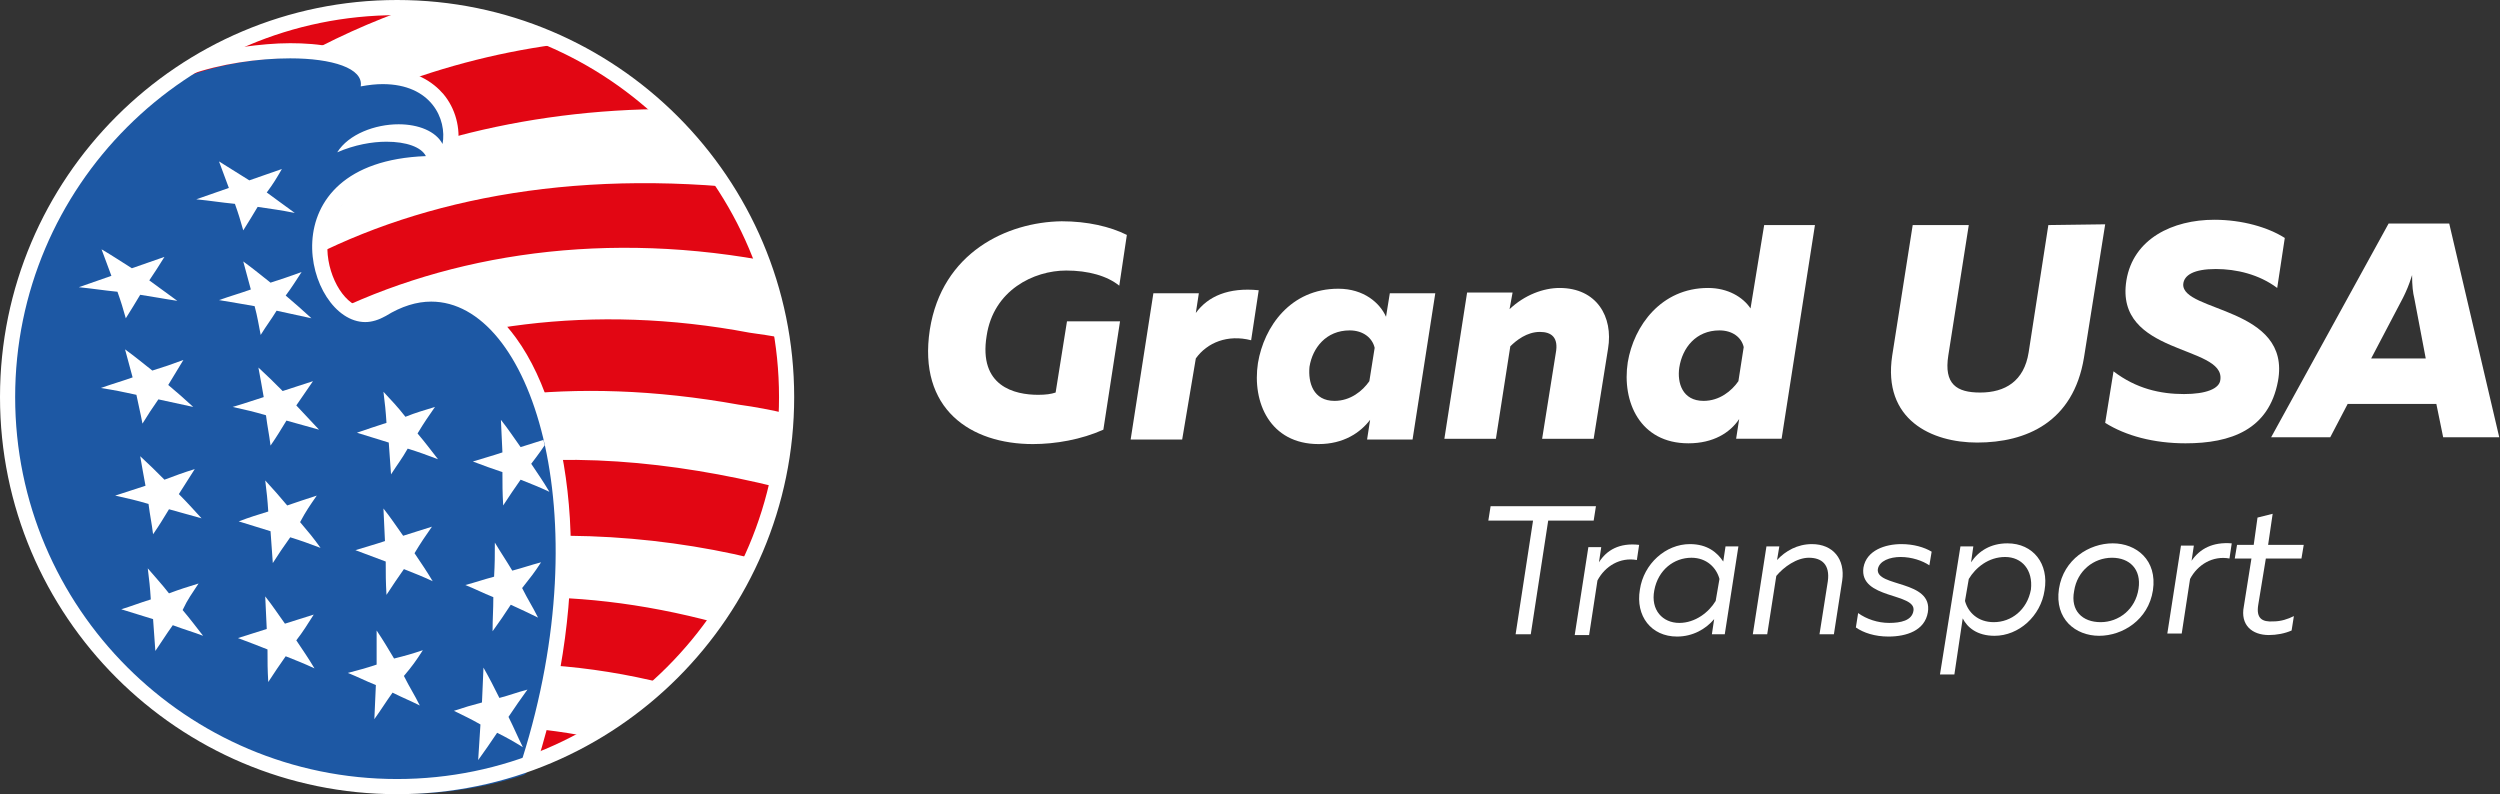 <?xml version="1.0" encoding="utf-8"?>
<!-- Generator: Adobe Illustrator 19.0.0, SVG Export Plug-In . SVG Version: 6.00 Build 0)  -->
<svg version="1.1" id="Слой_1" xmlns="http://www.w3.org/2000/svg" xmlns:xlink="http://www.w3.org/1999/xlink" x="0px" y="0px"
	 viewBox="-140 344.2 329.9 104.8" style="enable-background:new -140 344.2 329.9 104.8;" xml:space="preserve">
<rect x="-140" y="344.2" width="329.9" height="104.8" fill="#333333" stroke="none"/>
<style type="text/css">
	.st0{fill:#FFFFFF;}
	.st1{fill:#E20613;}
	.st2{fill:#1D58A4;}
	.st3{fill:none;}
	.st4{clip-path:url(#SVGID_2_);}
</style>
<g>
	<path class="st0" d="M0.1,373.4c3.4,0,6.4,0.7,8.6,1.8l-1,6.7c-1.6-1.3-4.1-2-7-2c-4.3,0-9.6,2.6-10.5,8.6
		c-1.1,6.7,3.7,7.8,6.8,7.8c1,0,1.7-0.1,2.3-0.3l1.5-9.4h7l-2.2,14.3c-2.9,1.3-6.3,1.9-9.3,1.9c-8.2,0-15.2-4.6-13.6-15.1
		C-15.7,377.5-7.1,373.5,0.1,373.4z"/>
	<path class="st0" d="M26.1,382.5l-1,6.6c-3.1-0.8-5.8,0.3-7.3,2.4L16,402.2H9.2l3-19.3h6l-0.4,2.6
		C19.4,383.3,22.1,382.1,26.1,382.5z"/>
	<path class="st0" d="M34,402.8c-6.4,0-8.8-5.5-8-10.7c0.8-4.8,4.3-9.8,10.6-9.8c3.4,0,5.5,1.9,6.3,3.7l0.5-3.1h6l-3,19.3h-6
		l0.4-2.6C39.5,401.3,37.3,402.8,34,402.8z M36.1,397.1c2.1,0,3.7-1.3,4.6-2.6l0.7-4.4c-0.3-1.3-1.5-2.3-3.3-2.3
		c-3.1,0-4.9,2.3-5.3,4.8C32.6,394.7,33.3,397.1,36.1,397.1z"/>
	<path class="st0" d="M65.8,382.2c4.9,0,7.1,3.8,6.4,8l-1.9,11.9h-6.8l1.8-11.3c0.4-2.1-0.6-2.8-2.1-2.8c-1.7,0-3.1,1.1-3.9,1.9
		l-1.9,12.2h-6.8l3-19.3h6l-0.4,2.2C61.2,383.1,63.7,382.2,65.8,382.2z"/>
	<path class="st0" d="M99.5,373.9l-4.4,28.2h-6l0.4-2.6c-1.2,1.8-3.4,3.2-6.7,3.2c-6.4,0-8.8-5.5-8-10.7c0.8-4.8,4.4-9.8,10.6-9.8
		c2.6,0,4.6,1.2,5.6,2.7l1.8-11H99.5z M86.9,387.8c-3.1,0-4.9,2.3-5.3,4.9c-0.3,2,0.4,4.4,3.2,4.4c2.1,0,3.7-1.3,4.6-2.6l0.7-4.5
		C89.8,388.7,88.6,387.8,86.9,387.8z"/>
	<path class="st0" d="M137.8,373.8l-2.8,17.6c-1.4,8.5-7.6,11.2-14.1,11.2c-6,0-12.5-3-11.2-11.5l2.7-17.2h7.4l-2.7,17.2
		c-0.6,3.8,1.1,4.9,4.2,4.9c3.3,0,5.8-1.5,6.4-5.3l2.6-16.8L137.8,373.8z"/>
	<path class="st0" d="M152.2,373.2c3.7,0,7.1,1,9.3,2.4l-1,6.6c-2.4-1.8-5.4-2.5-8.1-2.5c-2.9,0-4.2,0.8-4.3,2
		c-0.2,3.7,14.3,3,12.5,12.8c-1.2,6.4-6.2,8.2-12.2,8.2c-4.2,0-7.9-1-10.6-2.7l1.1-6.8c3,2.3,6.2,3,9.3,3c2.9,0,4.7-0.7,4.8-1.9
		c0.6-4.6-14-3.2-12.4-13.1C141.5,375.7,146.7,373.2,152.2,373.2z"/>
	<path class="st0" d="M182.4,401.9l-0.9-4.4h-11.7l-2.3,4.4h-7.8l15.5-28.2h8l6.6,28.2H182.4z M172.9,391.5h7.2l-1.5-7.9
		c-0.2-0.8-0.3-1.7-0.3-3.1c-0.4,1.3-0.8,2.2-1.2,3L172.9,391.5z"/>
</g>
<g>
	<path class="st0" d="M70.6,411l-0.3,1.9h-6l-2.3,15h-2l2.3-15h-5.9l0.3-1.9H70.6z"/>
	<path class="st0" d="M76.3,416.1l-0.3,2c-2.2-0.4-4.2,0.8-5.2,2.7l-1.1,7.2h-1.9l1.8-11.6h1.7l-0.3,2
		C72,416.8,73.7,415.8,76.3,416.1z"/>
	<path class="st0" d="M81.3,428.2c-3.4,0-5.5-2.7-4.9-6.2c0.5-3.4,3.4-6,6.6-6c2.3,0,3.6,1.1,4.4,2.3l0.3-2h1.7l-1.8,11.6h-1.7
		l0.3-2C85.1,427.2,83.4,428.2,81.3,428.2z M81.6,426.4c2.1,0,3.9-1.4,4.8-2.9l0.5-2.9c-0.4-1.5-1.7-2.8-3.7-2.8
		c-2.3,0-4.4,1.6-4.9,4.3C77.8,424.7,79.4,426.4,81.6,426.4z"/>
	<path class="st0" d="M99.1,416c2.8,0,4.4,2,4,4.8l-1.1,7.1h-1.9l1.1-7c0.3-2.2-0.8-3.1-2.5-3.1c-1.6,0-3.3,1.2-4.3,2.4l-1.2,7.7
		h-1.9l1.8-11.6h1.7l-0.3,1.8C95.6,416.9,97.2,416,99.1,416z"/>
	<path class="st0" d="M110.9,416c1.6,0,3,0.4,4,1l-0.3,1.8c-0.9-0.6-2.3-1.1-3.8-1.1c-1.4,0-2.8,0.5-3,1.6c-0.3,2.4,7.3,1.4,6.6,5.7
		c-0.4,2.4-2.8,3.2-5.2,3.2c-1.8,0-3.3-0.5-4.3-1.2l0.3-1.9c1.1,0.8,2.6,1.3,4.1,1.3s3-0.3,3.2-1.6c0.4-2.4-7.2-1.5-6.6-5.7
		C106.3,416.8,108.8,416,110.9,416z"/>
	<path class="st0" d="M124.9,415.9c3.4,0,5.5,2.7,4.9,6.2c-0.5,3.4-3.4,6-6.6,6c-2.3,0-3.6-1.1-4.2-2.3l-1.1,7.4H116l2.7-16.9h1.7
		l-0.3,2.1C121.1,416.9,122.7,415.9,124.9,415.9z M124.6,417.7c-2.2,0-3.9,1.4-4.8,2.9l-0.5,2.9c0.4,1.5,1.7,2.8,3.8,2.8
		c2.3,0,4.4-1.6,4.9-4.3C128.3,419.4,126.8,417.7,124.6,417.7z"/>
	<path class="st0" d="M137,428.1c-3.1,0-5.9-2.2-5.3-6.2c0.6-3.9,4-6,7.1-6s5.9,2.2,5.3,6.2C143.5,426,140.1,428.1,137,428.1z
		 M137.2,426.3c2.4,0,4.6-1.7,5-4.4c0.4-2.6-1.2-4.1-3.5-4.1c-2.4,0-4.6,1.7-5,4.4C133.2,424.8,134.8,426.3,137.2,426.3z"/>
	<path class="st0" d="M154.5,415.9l-0.3,2c-2.2-0.4-4.2,0.8-5.2,2.7l-1.1,7.2H146l1.8-11.6h1.7l-0.3,2
		C150.3,416.6,152,415.7,154.5,415.9z"/>
	<path class="st0" d="M159.9,412l-0.6,4.1h4.7l-0.3,1.8H159l-1,6.1c-0.3,1.8,0.5,2.3,2,2.2c1,0,1.9-0.3,2.7-0.7l-0.3,1.9
		c-0.9,0.4-2,0.6-3,0.6c-2.2,0-3.8-1.3-3.3-3.8l1-6.3h-2.2l0.3-1.8h2.2l0.5-3.6L159.9,412z"/>
</g>
<g>
	<g>
		<path class="st1" d="M-38.7,381c8.9,26.9-5.8,55.8-32.6,64.7c-26.9,8.8-55.9-5.8-64.7-32.7c-5-15-2.6-30.8,5.2-43.2
			c6.1-9.8,15.6-17.6,27.4-21.5C-76.5,339.5-47.6,354.1-38.7,381z"/>
	</g>
	<g>
		<path class="st0" d="M-118.4,437.7c1.3,1,2.7,2,4.2,2.9c4.3-5.1,10.9-9.8,19.4-13.1c12.6-4.9,29.4-6.5,49.4-1.1
			c1.9-2.7,3.5-5.5,4.8-8.5C-67.8,411.3-103.7,414.6-118.4,437.7z M-109.2,443.3c2.1,1,4.3,1.9,6.6,2.6c9.5-5,23.6-7.8,40.7-4.4
			c3.5-2,6.7-4.4,9.6-7.1C-71.8,429.5-94.4,431-109.2,443.3z M-125,431.8c1,1.1,2.1,2.1,3.2,3.1c6.1-12.2,20.1-24.7,42-28.7
			c14-2.6,28.6-1.1,42.4,2.3c0.7-3.2,1.2-6.4,1.3-9.7c-2.1-0.5-4.2-0.9-6.4-1.2C-86.9,389.6-115.7,409.3-125,431.8z M-38.7,381
			c-0.3-0.8-0.6-1.7-0.9-2.5c-44.5-7.9-82.1,14.4-91.3,45.5c0.9,1.4,1.8,2.8,2.8,4.1c9.7-28.8,45.8-47.8,87-40
			c1.4,0.2,2.9,0.4,4.3,0.7C-37.2,386.2-37.9,383.6-38.7,381z M-44.6,368.8c-2.5-3.8-5.5-7.2-8.8-10.2
			c-38.7,0.6-73.3,20.7-82.7,54.2c0,0.1,0,0.2,0.1,0.2c0.7,2.1,1.5,4.1,2.5,6.1C-125.6,389.2-93.6,364.8-44.6,368.8z M-66.8,350.1
			c-6.4-2.8-13.5-4.3-20.6-4.3c-22.6,8.4-41.9,25.2-51.1,47.3c-0.3,4-0.1,8.2,0.6,12.3C-128.3,375-98.9,354.5-66.8,350.1z"/>
	</g>
</g>
<g>
	<g>
		<path class="st2" d="M-87.2,448.9c-27.6,0-50.5-21.6-52-49.2c-0.8-15.6,5.2-30.6,16.6-41.2c4.9-4.6,14.3-6.7,21.5-6.7
			c2.8,0,7.7,0.3,9.5,2.5c0.3,0.3,0.4,0.6,0.5,1c0.7-0.1,1.4-0.1,2-0.1c3.9,0,6,1.6,7.1,2.9c1.4,1.6,2,3.9,1.7,6.1
			c-0.1,0.4-0.4,0.7-0.8,0.8c-0.1,0-0.1,0-0.2,0c-0.4,0-0.7-0.2-0.9-0.5c-0.7-1.2-2.5-2-4.8-2c-0.8,0-1.7,0.1-2.6,0.3
			c0.4,0,0.7,0,1.1,0c3,0,5.2,0.9,6,2.4c0.2,0.3,0.2,0.7,0,1s-0.5,0.5-0.8,0.5c-13,0.5-13.9,8.5-13.8,11c0.1,4.5,2.9,8.6,5.9,8.6
			c0.7,0,1.4-0.2,2.1-0.7c2.1-1.4,4.3-2,6.4-2c3.8,0,7.3,2.1,10.3,6.2c9.8,13.6,7.9,38.6,2,56.1c-0.1,0.3-0.3,0.5-0.6,0.6
			c-4.3,1.4-8.7,2.2-13.2,2.4C-85.2,448.8-86.2,448.9-87.2,448.9L-87.2,448.9z"/>
	</g>
	<g>
		<path class="st3" d="M-83,383.9c-1.9,0-4,0.6-6,1.9c-0.9,0.6-1.8,0.8-2.7,0.8c-7.9,0-13.4-21.1,8-21.9c-0.6-1.2-2.7-1.9-5.2-1.9
			c-2,0-4.3,0.4-6.5,1.4c1.6-2.4,5-3.7,8.1-3.7c2.5,0,4.9,0.8,5.8,2.6c0.5-3.3-1.5-7.9-7.9-7.9c-0.9,0-1.9,0.1-2.9,0.3
			c0.3-2.3-3.9-3.6-9.4-3.6c-4.2,0-9.1,0.7-13.4,2.2c-3.7,2.5-6.3,5.7-5.7,9.4c1.7,10.7,26.4,50,26.4,50l22.7,29.7
			c0,0,0.3,0.6,0.9,1C-60.7,411.8-69.9,383.9-83,383.9z"/>
		<path class="st0" d="M-101.7,351.9c5.5,0,9.7,1.3,9.3,3.7c1.1-0.2,2-0.3,2.9-0.3c6.4,0,8.5,4.6,7.9,7.9c-0.9-1.7-3.2-2.6-5.8-2.6
			c-3.1,0-6.6,1.3-8.1,3.7c2.3-1,4.6-1.4,6.5-1.4c2.6,0,4.6,0.7,5.2,1.9c-21.4,0.8-15.9,21.9-8,21.9c0.9,0,1.8-0.3,2.7-0.8
			c2.1-1.3,4.1-1.9,6-1.9c13.1,0,22.3,27.8,12,60.4c0.5,0.3,1.1,0.5,2,0.4c3.4-10.9,4.9-22,4.3-32.2c-0.6-9.8-3.1-18.3-7.1-23.8
			c-3.2-4.4-7-6.7-11.2-6.7c-2.4,0-4.8,0.7-7.1,2.2c-0.5,0.3-1.1,0.5-1.6,0.5c-2.5,0-4.9-3.8-5-7.7c-0.1-6,4.8-9.8,13.1-10.2
			c0.7,0,1.3-0.4,1.7-1c0.1-0.2,0.2-0.4,0.2-0.6c0.1,0,0.1,0,0.2,0c0.1,0,0.2,0,0.3,0c0.8-0.1,1.5-0.8,1.7-1.7
			c0.4-2.5-0.3-5.1-1.9-7c-1.3-1.5-3.7-3.3-8-3.3c-0.5,0-0.9,0-1.4,0.1c-0.1-0.2-0.3-0.4-0.4-0.6c-2-2.4-6.8-2.9-10.4-2.9
			c-2,0-4.1,0.2-6.3,0.5c-2.4,1-4.9,2.3-7.1,3.7C-110.9,352.6-105.9,351.9-101.7,351.9z"/>
	</g>
</g>
<g>
	<g>
		<defs>
			<path id="SVGID_1_" d="M-139.4,399.9c1.6,28.6,26.1,50.6,54.7,49c4.6-0.3,9-1.1,13.1-2.4c12.9-38.1-1.3-70.3-17.4-60
				c-9.1,5.8-18.4-20.1,5.3-21c-1.1-2.1-6.6-2.7-11.8-0.5c2.8-4.4,11.9-5,13.9-1.1c0.6-3.8-2.2-9.2-10.9-7.6
				c1-5.5-21.9-5.1-30.4,2.8C-133.8,369.2-140.2,383.9-139.4,399.9z"/>
		</defs>
		<clipPath id="SVGID_2_">
			<use xlink:href="#SVGID_1_"  style="overflow:visible;"/>
		</clipPath>
		<g class="st4">
			<g>
				<g>
					<path class="st0" d="M-102.8,366.5c-1.7,0.6-2.6,0.9-4.3,1.5c-1.6-1-2.4-1.5-4-2.5c0.5,1.4,0.8,2.1,1.3,3.5
						c-1.7,0.6-2.6,0.9-4.3,1.5c2,0.2,3.1,0.4,5.1,0.6c0.5,1.4,0.7,2.1,1.1,3.5c0.8-1.3,1.2-1.9,1.9-3.1c2,0.3,2.9,0.4,4.9,0.8
						c-1.5-1.1-2.2-1.6-3.7-2.7C-103.9,368.4-103.5,367.7-102.8,366.5L-102.8,366.5z"/>
				</g>
			</g>
			<g>
				<g>
					<path class="st0" d="M-67.5,402c-1.5,0.5-2.3,0.7-3.8,1.2c-1-1.4-1.5-2.2-2.6-3.6c0.1,1.7,0.1,2.6,0.2,4.3
						c-1.5,0.5-2.3,0.7-3.9,1.2c1.6,0.6,2.4,0.9,3.9,1.4c0,1.7,0,2.6,0.1,4.4c0.9-1.4,1.4-2.1,2.3-3.4c1.5,0.6,2.3,0.9,3.8,1.6
						c-0.9-1.5-1.4-2.2-2.4-3.7C-68.9,404.1-68.4,403.4-67.5,402L-67.5,402z"/>
				</g>
			</g>
			<g>
				<g>
					<path class="st0" d="M-118.3,378.1c-1.7,0.6-2.6,0.9-4.3,1.5c-1.6-1-2.3-1.5-4-2.5c0.5,1.4,0.8,2.1,1.3,3.5
						c-1.7,0.6-2.6,0.9-4.3,1.5c2,0.2,3.1,0.4,5.1,0.6c0.5,1.4,0.7,2.1,1.1,3.5c0.8-1.3,1.2-1.9,1.9-3.1c2,0.3,2.9,0.5,4.9,0.8
						c-1.5-1.1-2.2-1.6-3.7-2.7C-119.5,380-119.1,379.4-118.3,378.1L-118.3,378.1z"/>
				</g>
			</g>
			<g>
				<g>
					<path class="st0" d="M-98.7,394.5c-1.6,0.5-2.4,0.8-4,1.3c-1.3-1.3-1.9-1.9-3.2-3.1c0.3,1.5,0.4,2.3,0.7,3.9
						c-1.6,0.5-2.4,0.8-4.1,1.3c1.8,0.4,2.7,0.6,4.4,1.1c0.2,1.6,0.4,2.4,0.6,4c0.9-1.3,1.3-2,2.1-3.3c1.7,0.5,2.6,0.7,4.3,1.2
						c-1.2-1.3-1.8-1.9-3-3.2C-100,396.4-99.6,395.8-98.7,394.5L-98.7,394.5z"/>
				</g>
			</g>
			<g>
				<g>
					<path class="st0" d="M-83,413.7c-1.5,0.5-2.3,0.7-3.8,1.2c-1-1.4-1.5-2.2-2.6-3.6c0.1,1.7,0.1,2.6,0.2,4.3
						c-1.5,0.5-2.3,0.7-3.9,1.2c1.6,0.6,2.4,0.9,4,1.5c0,1.7,0,2.6,0.1,4.4c0.9-1.4,1.4-2.1,2.3-3.4c1.5,0.6,2.3,0.9,3.8,1.6
						c-0.9-1.5-1.4-2.2-2.4-3.7C-84.4,415.7-83.9,415-83,413.7L-83,413.7z"/>
				</g>
			</g>
			<g>
				<g>
					<path class="st0" d="M-70.4,435.2c-1.5,0.4-2.2,0.7-3.7,1.1c-0.8-1.6-1.2-2.4-2.1-4c-0.1,1.9-0.1,2.8-0.2,4.6
						c-1.5,0.4-2.2,0.6-3.7,1.1c1.4,0.7,2.1,1,3.5,1.8c-0.1,1.9-0.2,2.8-0.3,4.7c1-1.4,1.5-2.1,2.5-3.6c1.4,0.7,2.1,1.1,3.4,1.9
						c-0.8-1.6-1.1-2.4-1.9-4C-71.9,437.3-71.4,436.6-70.4,435.2L-70.4,435.2z"/>
				</g>
			</g>
			<g>
				<g>
					<path class="st0" d="M-114.3,406.1c-1.6,0.5-2.4,0.8-4,1.4c-1.3-1.3-1.9-1.9-3.2-3.1c0.3,1.6,0.4,2.4,0.7,3.9
						c-1.6,0.5-2.4,0.8-4,1.3c1.8,0.4,2.7,0.6,4.4,1.1c0.2,1.6,0.4,2.4,0.6,4c0.9-1.3,1.3-2,2.1-3.3c1.7,0.5,2.6,0.7,4.3,1.2
						c-1.2-1.3-1.8-2-3-3.2C-115.6,408.1-115.1,407.4-114.3,406.1L-114.3,406.1z"/>
				</g>
			</g>
			<g>
				<g>
					<path class="st0" d="M-98.6,425.3c-1.5,0.5-2.3,0.7-3.8,1.2c-1-1.4-1.5-2.2-2.6-3.6c0.1,1.7,0.1,2.6,0.2,4.3
						c-1.5,0.5-2.3,0.7-3.8,1.2c1.6,0.6,2.4,0.9,3.9,1.5c0,1.7,0,2.6,0.1,4.3c0.9-1.4,1.4-2.1,2.3-3.4c1.5,0.6,2.3,0.9,3.8,1.6
						c-0.9-1.5-1.4-2.2-2.4-3.7C-99.9,427.4-99.5,426.7-98.6,425.3L-98.6,425.3z"/>
				</g>
			</g>
			<g>
				<g>
					<path class="st0" d="M-113.8,421.2c-1.6,0.5-2.3,0.7-3.9,1.3c-1.1-1.4-1.7-2-2.8-3.3c0.2,1.6,0.3,2.5,0.4,4.1
						c-1.6,0.5-2.3,0.8-3.9,1.3c1.7,0.5,2.5,0.8,4.2,1.3c0.1,1.7,0.2,2.5,0.3,4.2c0.9-1.3,1.3-2,2.3-3.4c1.6,0.6,2.4,0.8,4,1.4
						c-1.1-1.4-1.6-2.1-2.7-3.4C-115.2,423.2-114.7,422.6-113.8,421.2L-113.8,421.2z"/>
				</g>
			</g>
			<g>
				<g>
					<path class="st0" d="M-115.8,391.7c-1.6,0.6-2.5,0.9-4.1,1.4c-1.4-1.1-2.1-1.7-3.6-2.8c0.4,1.5,0.6,2.2,1,3.7
						c-1.7,0.6-2.5,0.8-4.2,1.4c1.9,0.3,2.9,0.5,4.7,0.9c0.3,1.5,0.5,2.2,0.8,3.8c0.8-1.3,1.2-1.9,2.1-3.2c1.9,0.4,2.8,0.6,4.6,1
						c-1.3-1.2-2-1.8-3.3-2.9C-117,393.7-116.6,393-115.8,391.7L-115.8,391.7z"/>
				</g>
			</g>
			<g>
				<g>
					<path class="st0" d="M-98.2,409.6c-1.6,0.5-2.4,0.8-3.9,1.3c-1.1-1.3-1.7-2-2.9-3.3c0.2,1.6,0.3,2.5,0.4,4.1
						c-1.6,0.5-2.3,0.7-3.9,1.3c1.7,0.5,2.5,0.8,4.2,1.3c0.1,1.7,0.2,2.5,0.3,4.2c0.9-1.4,1.3-2,2.3-3.4c1.6,0.5,2.4,0.8,4,1.4
						c-1-1.4-1.6-2.1-2.7-3.4C-99.6,411.6-99.1,410.9-98.2,409.6L-98.2,409.6z"/>
				</g>
			</g>
			<g>
				<g>
					<path class="st0" d="M-84.2,430c-1.5,0.5-2.2,0.7-3.8,1.1c-0.9-1.5-1.3-2.2-2.3-3.7c0,1.8,0,2.7,0,4.5
						c-1.5,0.5-2.3,0.7-3.8,1.1c1.5,0.6,2.2,1,3.7,1.6c-0.1,1.8-0.1,2.7-0.2,4.5c1-1.4,1.4-2.1,2.4-3.5c1.4,0.7,2.2,1,3.6,1.7
						c-0.8-1.6-1.3-2.3-2.1-3.9C-85.6,432.1-85.1,431.4-84.2,430L-84.2,430z"/>
				</g>
			</g>
			<g>
				<g>
					<path class="st0" d="M-100.2,380.1c-1.7,0.6-2.5,0.9-4.1,1.4c-1.4-1.1-2.1-1.7-3.6-2.8c0.4,1.5,0.6,2.2,1,3.7
						c-1.7,0.6-2.5,0.8-4.2,1.4c1.9,0.3,2.9,0.5,4.7,0.8c0.4,1.5,0.5,2.3,0.8,3.8c0.8-1.3,1.3-1.9,2.1-3.2c1.9,0.4,2.8,0.6,4.6,1
						c-1.3-1.2-2-1.8-3.4-3C-101.4,382-101,381.3-100.2,380.1L-100.2,380.1z"/>
				</g>
			</g>
			<g>
				<g>
					<path class="st0" d="M-82.6,397.9c-1.6,0.5-2.4,0.7-3.9,1.3c-1.1-1.4-1.7-2-2.9-3.3c0.2,1.6,0.3,2.5,0.4,4.1
						c-1.6,0.5-2.4,0.8-3.9,1.3c1.7,0.5,2.5,0.8,4.2,1.3c0.1,1.7,0.2,2.5,0.3,4.2c0.9-1.4,1.4-2,2.2-3.4c1.6,0.5,2.4,0.8,4,1.4
						c-1.1-1.4-1.6-2.1-2.7-3.4C-84,399.9-83.5,399.2-82.6,397.9L-82.6,397.9z"/>
				</g>
			</g>
			<g>
				<g>
					<path class="st0" d="M-68.6,418.4c-1.5,0.4-2.3,0.7-3.8,1.1c-0.9-1.5-1.4-2.2-2.3-3.7c0,1.8,0,2.7-0.1,4.5
						c-1.5,0.4-2.3,0.7-3.8,1.1c1.5,0.6,2.2,1,3.7,1.6c0,1.8-0.1,2.7-0.1,4.5c1-1.4,1.5-2.1,2.4-3.5c1.5,0.7,2.2,1,3.6,1.7
						c-0.8-1.6-1.3-2.3-2.1-3.9C-70,420.4-69.5,419.8-68.6,418.4L-68.6,418.4z"/>
				</g>
			</g>
		</g>
	</g>
</g>
<g>
	<path class="st0" d="M-87.6,449c-28.9,0-52.4-23.5-52.4-52.4s23.5-52.4,52.4-52.4s52.4,23.5,52.4,52.4S-58.7,449-87.6,449z
		 M-87.6,346.2c-27.8,0-50.4,22.6-50.4,50.4c0,27.8,22.6,50.4,50.4,50.4s50.4-22.6,50.4-50.4C-37.2,368.8-59.8,346.2-87.6,346.2z"/>
</g>
</svg>
